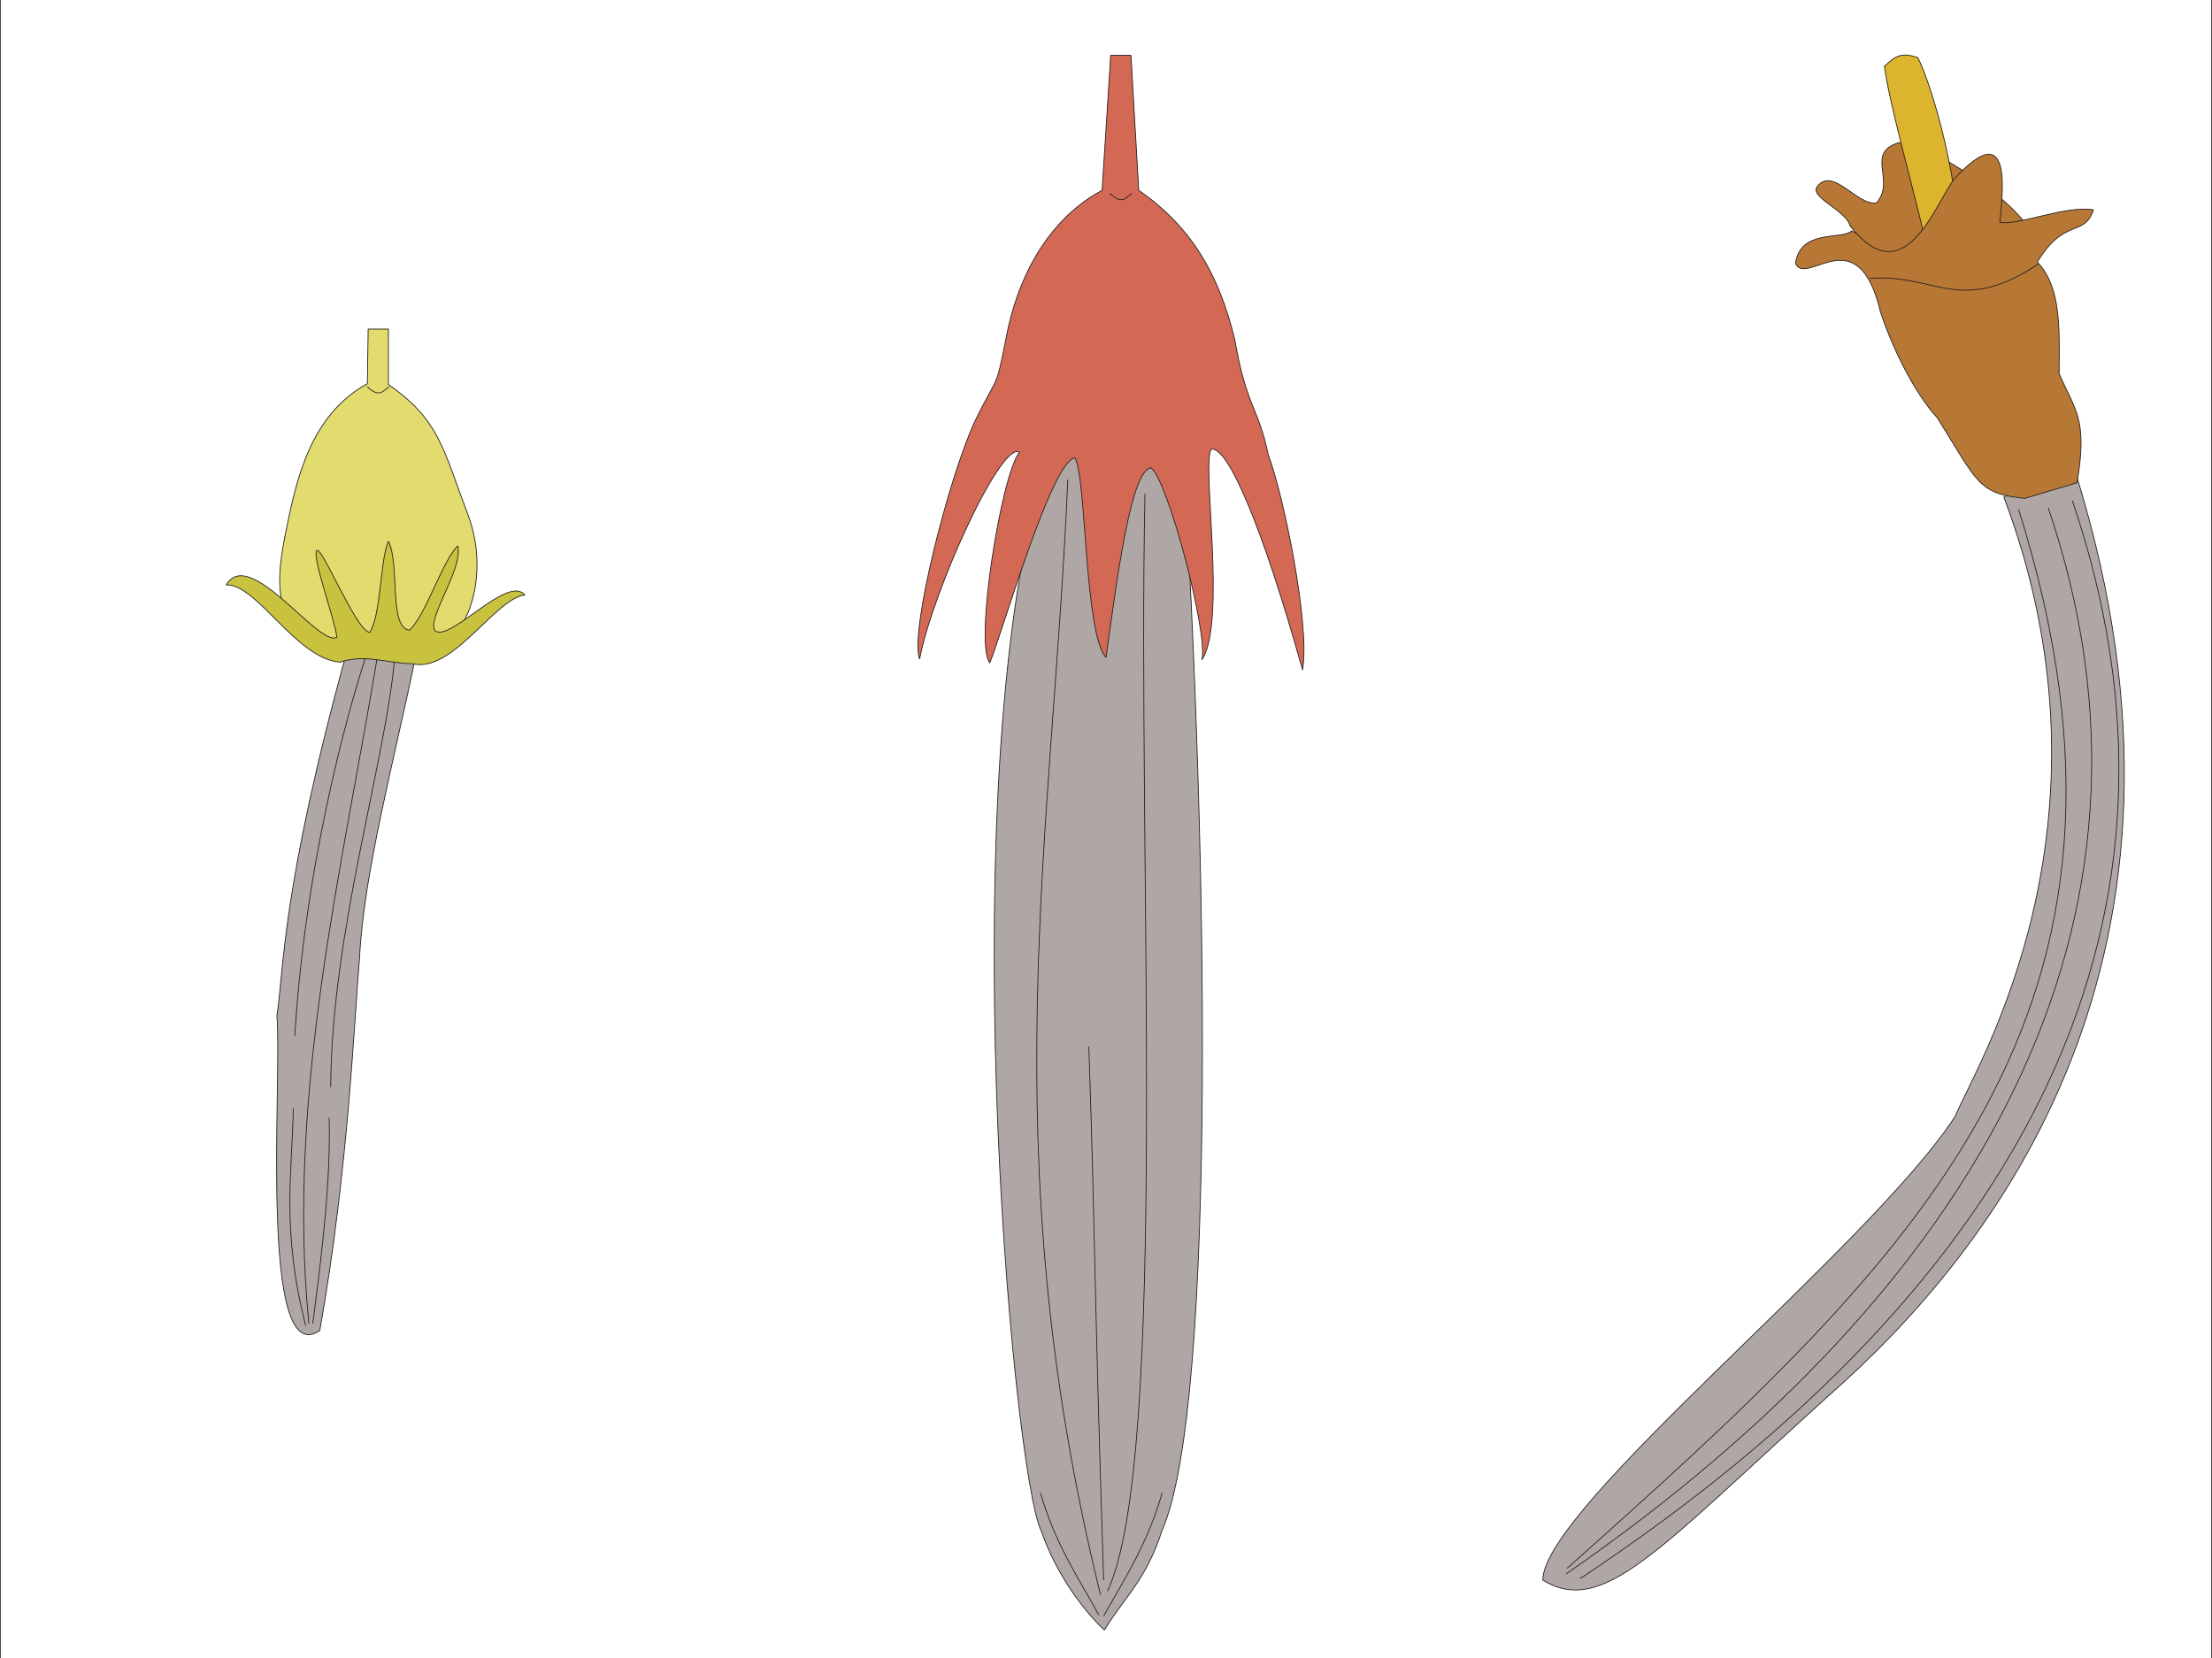 <?xml version="1.0" encoding="iso-8859-1"?>
<!DOCTYPE svg PUBLIC "-//W3C//DTD SVG 1.0//EN" "http://www.w3.org/TR/2001/REC-SVG-20010904/DTD/svg10.dtd">
<!-- Creator: CorelDRAW -->
<svg xmlns="http://www.w3.org/2000/svg" xml:space="preserve" shape-rendering="geometricPrecision" text-rendering="geometricPrecision" image-rendering="optimizeQuality" fill-rule="evenodd" clip-rule="evenodd"
 viewBox="0 0 2836 2126"
 xmlns:xlink="http://www.w3.org/1999/xlink">
 <rect x="0" y="0" width="2836" height="2126" fill="#333333" stroke="none"/>
 <g id="Prop">
  <g>
   <path fill="#FFFFFF" d="M1 2126l0 -2126 2834 0 0 2126 -2834 0z"/>
   <g id="Prop_C" onclick="parent.replacechar('Prop_C')" onmousemove="parent.showtooltip('Prop_C','Calyx thick and short ,slightly lobed')" onmouseout="parent.hidetooltip('Prop_C')" cursor="pointer" >
    <path fill="#AFA7A6" stroke="#221D1A" stroke-linejoin="bevel" d="M2662 609c191,617 -104,993 -318,1181 -219,198 -289,283 -366,236 1,-94 420,-427 529,-595 21,-55 222,-370 62,-794l93 -28z"/>
    <path fill="none" stroke="#221D1A" stroke-linejoin="bevel" d="M2026 2024c582,-386 810,-854 631,-1382"/>
    <path fill="none" stroke="#221D1A" stroke-linejoin="bevel" d="M2008 2018c529,-366 798,-838 618,-1367"/>
    <path fill="none" stroke="#221D1A" stroke-linejoin="bevel" d="M2009 2011c449,-400 782,-711 579,-1358"/>
    <path fill="none" stroke="#221D1A" stroke-linejoin="bevel" d="M2610 334c-60,45 -135,13 -214,21"/>
    <path fill="#B77835" stroke="#221D1A" stroke-linejoin="bevel" d="M2606 308c-1,-40 -140,-130 -172,-125 -43,14 -3,48 -28,77 -24,5 -56,-47 -76,-21 -11,14 38,31 42,51 7,5 32,47 27,62l207 -44z"/>
    <path fill="#DDB42D" stroke="#221D1A" stroke-linejoin="bevel" d="M2508 344c14,-69 -25,-221 -49,-270 -22,-8 -30,-1 -43,11 9,66 58,227 58,258l34 1z"/>
    <path fill="#B77835" stroke="#221D1A" stroke-linejoin="bevel" d="M2374 296c-12,12 -66,-3 -72,42 15,30 80,-60 109,62 14,43 42,102 73,136 52,83 52,97 112,103l67 -20c14,-83 -3,-93 -23,-140 0,-52 4,-110 -28,-143 35,-58 60,-31 72,-67 -36,-6 -98,21 -120,16 3,-34 18,-139 -58,-56 -22,26 -60,143 -126,70l-6 -3z"/>
    <path fill="none" stroke="#221D1A" stroke-linejoin="bevel" d="M2614 338c-101,68 -133,12 -217,19"/>
   </g>
   
   <g id="Prop_B" onclick="parent.replacechar('Prop_B')" onmousemove="parent.showtooltip('Prop_B','Calyx thin and long, deeply lobed')" onmouseout="parent.hidetooltip('Prop_B')" cursor="pointer" >
    <path fill="#AFA7A6" stroke="#221D1A" stroke-linejoin="bevel" d="M1343 587c-127,395 -45,1301 -8,1376 20,58 57,105 81,127 26,-43 53,-63 74,-128 70,-160 58,-880 27,-1375l-174 0z"/>
    <path fill="#D36955" stroke="#221D1A" stroke-linejoin="bevel" d="M1583 435c-21,-86 -57,-145 -123,-191l-10 -173 -26 0 -11 173c-74,40 -110,119 -123,189 -14,71 -10,45 -40,107 -34,73 -84,271 -71,305 17,-88 105,-281 128,-265 -23,28 -58,245 -38,270 17,-42 79,-258 109,-263 15,23 12,225 40,256 14,-100 32,-242 58,-243 22,18 73,212 65,246 32,-48 -1,-255 12,-270 21,-4 65,97 117,283 10,-56 -24,-223 -44,-276 -13,-62 -28,-61 -43,-148z"/>
    <path fill="none" stroke="#221D1A" stroke-linejoin="bevel" d="M1423 248c15,14 19,7 28,0"/>
    <path fill="none" stroke="#221D1A" stroke-linejoin="bevel" d="M1369 615c-19,450 -99,858 42,1430"/>
    <path fill="none" stroke="#221D1A" stroke-linejoin="bevel" d="M1468 633c-10,464 31,1239 -48,1407"/>
    <path fill="none" stroke="#221D1A" stroke-linejoin="bevel" d="M1396 1342c9,269 6,281 19,684"/>
    <path fill="none" stroke="#221D1A" stroke-linejoin="bevel" d="M1409 2071c-26,-47 -57,-93 -75,-157"/>
    <path fill="none" stroke="#221D1A" stroke-linejoin="bevel" d="M1415 2072c27,-48 57,-94 75,-158"/>
   </g>
   <g id="Prop_A" onclick="parent.replacechar('Prop_A')" onmousemove="parent.showtooltip('Prop_A','Calyx Recurved')" onmouseout="parent.hidetooltip('Prop_A')" cursor="pointer" >
    <path fill="#AFA7A6" stroke="#221D1A" stroke-linejoin="bevel" d="M444 838c-84,305 -80,409 -89,464 7,82 -24,458 55,404 37,-208 44,-399 51,-478 5,-106 43,-248 73,-391l-90 1z"/>
    <path fill="none" stroke="#221D1A" stroke-linejoin="bevel" d="M469 842c-9,27 -76,237 -91,486"/>
    <path fill="none" stroke="#221D1A" stroke-linejoin="bevel" d="M376 1421c-1,79 -16,154 16,279"/>
    <path fill="none" stroke="#221D1A" stroke-linejoin="bevel" d="M506 843c-11,132 -81,351 -82,551"/>
    <path fill="none" stroke="#221D1A" stroke-linejoin="bevel" d="M422 1433c2,79 -8,165 -21,264"/>
    <path fill="none" stroke="#221D1A" stroke-linejoin="bevel" d="M484 841c-45,272 -117,563 -88,856"/>
    <path fill="#E2DB6E" stroke="#221D1A" stroke-linejoin="bevel" d="M522 838c73,11 110,-94 78,-178 -32,-84 -36,-121 -102,-167l0 -71 -26 0 -1 70c-73,40 -91,122 -105,192 -14,71 -18,133 80,154l76 0z"/>
    <path fill="#C8C23E" stroke="#221D1A" stroke-linejoin="bevel" d="M436 849c-56,-4 -107,-101 -146,-99 30,-51 119,81 142,67 -4,-27 -32,-102 -26,-111 6,-8 50,102 68,105 15,-24 13,-92 24,-117 15,30 0,111 27,114 21,-19 43,-91 62,-108 7,30 -41,94 -29,109 20,14 93,-73 115,-46 -37,3 -93,101 -144,88 -30,0 -61,-13 -93,-2z"/>
    <path fill="none" stroke="#221D1A" stroke-linejoin="bevel" d="M471 496c15,14 19,6 28,0"/>
   </g>
  </g>
 </g>
</svg>
